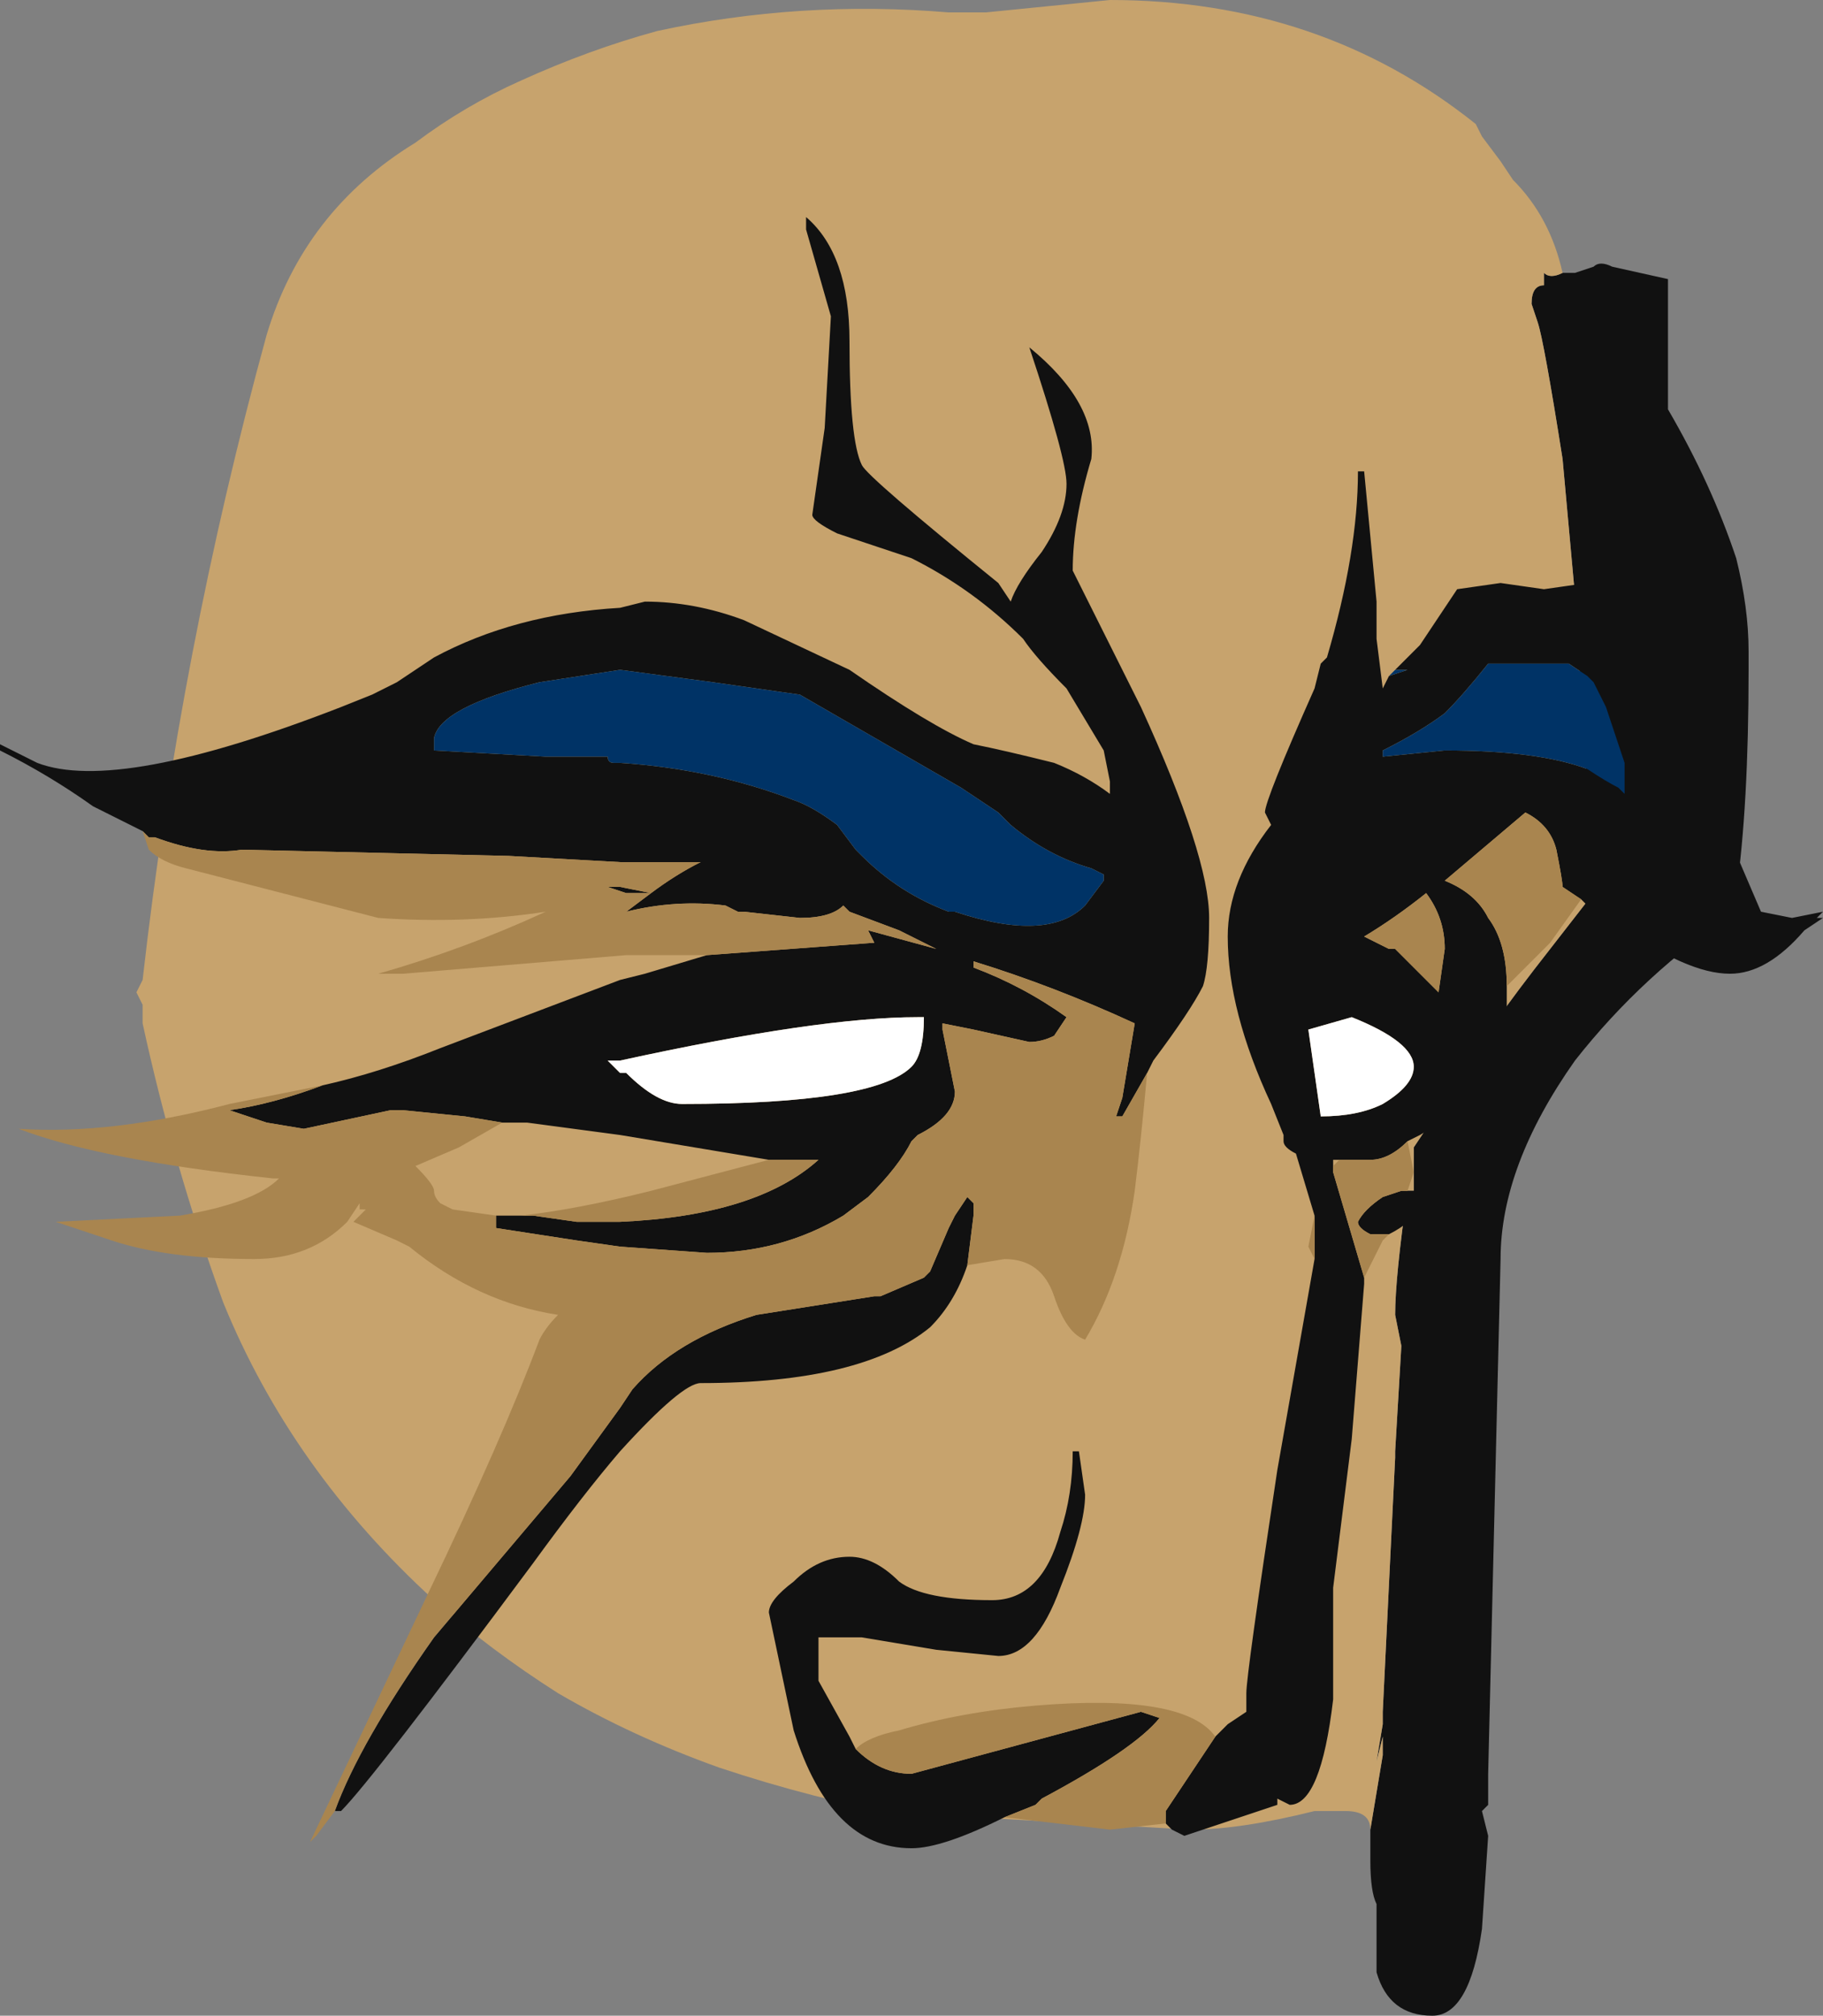 <?xml version="1.0" encoding="UTF-8" standalone="no"?>
<svg xmlns:ffdec="https://www.free-decompiler.com/flash" xmlns:xlink="http://www.w3.org/1999/xlink" ffdec:objectType="frame" height="113.75px" width="102.9px" xmlns="http://www.w3.org/2000/svg">
  <rect width="100%" height="100%" fill="#808080" stroke="none"/>
  <g transform="matrix(1.0, 0.0, 0.0, 1.0, 22.75, 74.2)">
    <use ffdec:characterId="280" height="16.25" transform="matrix(7.0, 0.0, 0.0, 7.0, -22.75, -74.2)" width="14.7" xlink:href="#shape0"/>
  </g>
  <defs>
    <g id="shape0" transform="matrix(1.0, 0.0, 0.0, 1.0, 3.25, 10.6)">
      <path d="M9.35 -8.4 L9.45 -8.4 9.6 -8.45 Q9.65 -8.5 9.75 -8.45 L10.2 -8.35 10.2 -7.3 Q10.55 -6.7 10.75 -6.1 10.85 -5.7 10.85 -5.35 L10.85 -5.2 Q10.85 -4.1 10.75 -3.4 L10.75 -3.25 Q10.0 -2.75 9.45 -2.05 8.85 -1.2 8.85 -0.45 L8.75 3.7 8.75 3.95 8.7 4.0 8.75 4.2 8.7 4.95 Q8.6 5.65 8.3 5.65 7.95 5.65 7.85 5.3 L7.85 4.75 Q7.8 4.65 7.8 4.4 L7.8 4.15 7.9 3.55 7.9 3.4 7.85 3.6 7.9 3.3 7.9 3.2 8.0 1.15 8.0 1.1 8.05 0.25 8.0 0.0 Q8.0 -0.3 8.1 -1.0 L8.15 -1.0 8.15 -1.35 8.55 -1.95 Q8.7 -2.25 9.25 -2.95 L9.6 -3.4 9.45 -5.8 9.35 -6.9 Q9.2 -7.85 9.15 -8.0 L9.1 -8.15 Q9.1 -8.3 9.2 -8.3 L9.2 -8.4 Q9.25 -8.35 9.35 -8.4" fill="#111111" fill-rule="evenodd" stroke="none"/>
      <path d="M7.8 4.15 Q7.8 4.0 7.6 4.0 L7.35 4.0 Q6.75 4.15 6.35 4.15 L4.6 4.05 4.1 4.05 Q3.3 3.9 2.55 3.65 1.85 3.4 1.25 3.05 0.7 2.7 0.25 2.3 -0.9 1.25 -1.45 -0.1 -1.85 -1.2 -2.1 -2.35 L-2.1 -2.5 -2.15 -2.6 -2.1 -2.7 Q-1.8 -5.35 -1.1 -7.9 -0.8 -8.9 0.1 -9.45 0.5 -9.75 0.95 -9.95 1.5 -10.2 2.05 -10.35 3.2 -10.6 4.4 -10.5 L4.7 -10.5 5.7 -10.6 Q7.4 -10.6 8.65 -9.6 L8.7 -9.5 8.85 -9.3 8.95 -9.15 Q9.25 -8.85 9.35 -8.4 9.25 -8.35 9.2 -8.4 L9.2 -8.3 Q9.1 -8.3 9.1 -8.15 L9.15 -8.0 Q9.2 -7.85 9.35 -6.9 L9.45 -5.8 9.6 -3.4 9.25 -2.95 Q8.7 -2.25 8.55 -1.95 L8.15 -1.35 8.15 -1.0 8.1 -1.0 Q8.0 -0.3 8.0 0.0 L8.05 0.25 8.0 1.1 8.0 1.15 7.9 3.2 7.9 3.3 7.85 3.6 7.9 3.4 7.9 3.55 7.8 4.15" fill="#c7a36d" fill-rule="evenodd" stroke="none"/>
      <path d="M-2.1 -3.9 L-2.5 -4.1 Q-2.85 -4.35 -3.25 -4.55 L-3.25 -4.6 -2.95 -4.45 Q-2.3 -4.2 -0.5 -4.9 L-0.25 -5.0 -0.05 -5.1 Q0.1 -5.2 0.25 -5.3 0.9 -5.65 1.75 -5.7 L1.95 -5.75 Q2.35 -5.75 2.75 -5.6 L3.6 -5.2 Q4.25 -4.75 4.6 -4.6 4.85 -4.55 5.25 -4.45 5.5 -4.35 5.7 -4.2 L5.7 -4.3 5.65 -4.55 5.35 -5.05 Q5.1 -5.3 5.0 -5.45 4.6 -5.85 4.1 -6.1 L3.5 -6.3 Q3.3 -6.4 3.3 -6.45 L3.4 -7.15 3.45 -8.05 3.25 -8.75 3.25 -8.85 Q3.25 -8.8 3.25 -8.85 3.6 -8.55 3.6 -7.85 3.6 -7.05 3.7 -6.85 3.75 -6.75 4.8 -5.9 L4.9 -5.75 Q4.95 -5.9 5.15 -6.15 5.35 -6.45 5.35 -6.7 5.35 -6.9 5.05 -7.8 5.6 -7.35 5.55 -6.9 5.4 -6.4 5.4 -6.0 L5.95 -4.9 Q6.5 -3.7 6.5 -3.2 6.5 -2.8 6.45 -2.65 6.35 -2.45 6.05 -2.05 L6.0 -1.95 5.8 -1.6 5.75 -1.6 5.8 -1.75 5.9 -2.35 Q5.25 -2.65 4.6 -2.85 L4.6 -2.8 Q5.0 -2.65 5.35 -2.4 L5.25 -2.25 Q5.15 -2.2 5.05 -2.2 L4.6 -2.3 4.35 -2.35 4.35 -2.3 4.45 -1.8 Q4.45 -1.6 4.15 -1.45 L4.1 -1.4 Q4.0 -1.2 3.75 -0.95 L3.55 -0.8 Q3.05 -0.5 2.45 -0.5 L1.75 -0.55 1.4 -0.6 0.75 -0.7 0.75 -0.8 0.95 -0.8 1.05 -0.8 1.4 -0.75 1.75 -0.75 Q2.85 -0.8 3.35 -1.25 L2.95 -1.25 1.75 -1.45 1.0 -1.55 0.8 -1.55 0.5 -1.6 0.0 -1.65 -0.1 -1.65 -0.8 -1.5 -1.1 -1.55 -1.4 -1.65 Q-1.05 -1.7 -0.65 -1.85 -0.2 -1.95 0.3 -2.15 L1.75 -2.7 1.95 -2.75 2.45 -2.9 3.8 -3.0 3.75 -3.1 4.3 -2.95 4.0 -3.1 3.6 -3.25 3.55 -3.3 Q3.45 -3.2 3.2 -3.2 L2.75 -3.25 2.7 -3.25 2.6 -3.3 Q2.2 -3.35 1.8 -3.25 L2.0 -3.4 1.8 -3.4 1.65 -3.45 1.75 -3.45 2.0 -3.4 Q2.2 -3.55 2.4 -3.65 L1.75 -3.65 0.85 -3.7 -1.3 -3.75 Q-1.6 -3.7 -2.0 -3.85 L-2.05 -3.85 -2.1 -3.9 M4.55 -0.4 Q4.45 -0.1 4.25 0.1 3.7 0.55 2.4 0.55 2.25 0.55 1.75 1.1 1.45 1.45 1.05 2.0 -0.25 3.75 -0.5 4.0 L-0.55 4.0 Q-0.35 3.45 0.25 2.6 L1.35 1.3 1.75 0.75 1.85 0.6 Q2.2 0.2 2.85 0.0 L3.8 -0.15 3.85 -0.15 4.2 -0.3 4.25 -0.35 4.4 -0.7 4.45 -0.8 4.55 -0.95 4.6 -0.9 4.6 -0.8 4.55 -0.4 M3.5 -3.95 L3.65 -3.75 3.7 -3.7 Q4.0 -3.4 4.4 -3.25 L4.45 -3.25 Q5.2 -3.0 5.5 -3.3 L5.65 -3.5 5.65 -3.55 5.55 -3.6 Q5.2 -3.7 4.9 -3.95 L4.8 -4.05 4.5 -4.25 3.2 -5.0 2.5 -5.1 1.75 -5.2 1.1 -5.1 Q0.3 -4.9 0.25 -4.65 L0.25 -4.55 1.15 -4.5 1.65 -4.5 Q1.65 -4.45 1.7 -4.45 L1.75 -4.45 Q2.5 -4.4 3.15 -4.15 3.3 -4.1 3.5 -3.95 M1.8 -1.95 Q2.05 -1.7 2.25 -1.7 3.8 -1.7 4.1 -2.0 4.2 -2.1 4.2 -2.4 L4.15 -2.4 Q3.35 -2.4 1.75 -2.05 L1.65 -2.05 1.75 -1.95 1.8 -1.95 M8.0 -5.2 L8.2 -5.4 8.5 -5.85 8.85 -5.9 9.2 -5.85 9.55 -5.9 Q9.7 -5.85 9.85 -5.7 10.05 -5.6 10.15 -5.45 10.2 -5.35 10.2 -5.1 10.3 -4.85 10.3 -4.6 10.5 -4.3 10.65 -3.95 L10.95 -3.25 11.2 -3.2 11.45 -3.25 11.4 -3.2 11.45 -3.2 11.3 -3.1 Q11.0 -2.75 10.7 -2.75 10.35 -2.75 9.8 -3.15 L9.65 -3.3 9.55 -3.3 9.5 -3.35 9.35 -3.45 Q9.35 -3.5 9.3 -3.75 9.25 -3.95 9.05 -4.05 L8.4 -3.5 Q8.65 -3.4 8.75 -3.2 8.9 -3.0 8.9 -2.65 L8.9 -2.3 Q8.85 -2.2 8.8 -2.15 9.0 -1.9 9.0 -1.75 8.95 -1.45 8.7 -1.45 8.65 -1.45 8.6 -1.55 8.55 -1.6 8.45 -1.6 L8.2 -1.45 8.1 -1.4 Q7.95 -1.25 7.8 -1.25 L7.55 -1.25 7.5 -1.25 7.5 -1.2 7.5 -1.15 7.75 -0.3 7.75 -0.25 7.65 1.0 7.5 2.2 7.5 3.1 Q7.4 3.95 7.15 3.95 L7.05 3.9 7.05 3.95 Q6.9 4.0 6.3 4.2 L6.2 4.15 6.15 4.1 6.15 4.0 6.55 3.4 6.65 3.3 6.8 3.2 6.8 3.05 Q6.8 2.9 7.05 1.25 L7.35 -0.45 7.35 -0.8 7.2 -1.3 Q7.1 -1.35 7.1 -1.4 L7.1 -1.45 7.0 -1.7 Q6.65 -2.45 6.65 -3.05 6.65 -3.5 7.0 -3.95 L6.95 -4.05 Q6.95 -4.15 7.35 -5.05 L7.4 -5.25 7.45 -5.3 Q7.7 -6.15 7.7 -6.8 L7.75 -6.8 7.85 -5.75 7.85 -5.45 7.9 -5.05 7.95 -5.15 8.1 -5.2 8.0 -5.2 M8.1 -1.0 L8.15 -1.0 8.25 -0.9 8.1 -0.75 Q8.05 -0.7 7.95 -0.65 L7.8 -0.65 Q7.7 -0.7 7.7 -0.75 7.75 -0.85 7.9 -0.95 L8.05 -1.0 8.1 -1.0 M4.85 4.05 Q4.35 4.3 4.1 4.3 3.45 4.3 3.15 3.35 L2.95 2.4 Q2.95 2.3 3.15 2.15 3.35 1.95 3.6 1.95 3.8 1.95 4.0 2.15 4.2 2.3 4.75 2.3 5.15 2.3 5.3 1.75 5.4 1.45 5.4 1.1 L5.45 1.1 5.5 1.45 Q5.5 1.7 5.3 2.2 5.1 2.75 4.8 2.75 L4.3 2.7 3.7 2.6 3.35 2.6 3.35 2.95 3.6 3.4 3.65 3.5 Q3.85 3.7 4.1 3.7 L5.95 3.2 6.1 3.25 Q5.9 3.5 5.15 3.9 L5.1 3.95 4.85 4.05 M9.6 -5.1 L9.55 -5.15 9.4 -5.25 8.75 -5.25 Q8.55 -5.0 8.4 -4.85 8.2 -4.7 7.9 -4.55 L7.9 -4.5 8.4 -4.55 Q9.15 -4.55 9.55 -4.4 9.7 -4.3 9.8 -4.25 L9.85 -4.2 9.85 -4.3 Q9.85 -4.4 9.85 -4.45 L9.7 -4.9 9.6 -5.1 M7.6 -3.85 L7.6 -3.85 M7.3 -2.3 Q7.35 -1.95 7.4 -1.6 7.7 -1.6 7.9 -1.7 8.15 -1.85 8.15 -2.0 8.15 -2.2 7.65 -2.4 L7.3 -2.3 M8.25 -3.4 Q8.0 -3.2 7.75 -3.05 L7.95 -2.95 8.0 -2.95 8.35 -2.6 8.4 -2.95 Q8.4 -3.2 8.25 -3.4" fill="#111111" fill-rule="evenodd" stroke="none"/>
      <path d="M1.8 -1.95 L1.75 -1.95 1.65 -2.05 1.75 -2.05 Q3.35 -2.4 4.15 -2.4 L4.2 -2.4 Q4.2 -2.1 4.1 -2.0 3.8 -1.7 2.25 -1.7 2.05 -1.7 1.8 -1.95 M7.3 -2.3 L7.65 -2.4 Q8.15 -2.2 8.15 -2.0 8.15 -1.85 7.9 -1.7 7.7 -1.6 7.4 -1.6 7.35 -1.95 7.3 -2.3" fill="#ffffff" fill-rule="evenodd" stroke="none"/>
      <path d="M6.0 -1.95 Q5.95 -1.4 5.9 -1.0 5.8 -0.3 5.5 0.2 5.35 0.15 5.25 -0.15 5.15 -0.45 4.85 -0.45 L4.55 -0.4 4.6 -0.8 4.6 -0.9 4.55 -0.95 4.45 -0.8 4.4 -0.7 4.25 -0.35 4.2 -0.3 3.85 -0.15 3.8 -0.15 2.85 0.0 Q2.2 0.2 1.85 0.6 L1.75 0.75 1.35 1.3 0.25 2.6 Q-0.35 3.45 -0.55 4.0 L-0.7 4.2 -0.75 4.25 0.2 2.25 Q0.8 1.0 1.1 0.2 1.15 0.1 1.25 0.0 0.6 -0.1 0.05 -0.55 L-0.05 -0.6 -0.4 -0.75 -0.3 -0.85 -0.35 -0.85 -0.35 -0.9 -0.45 -0.75 Q-0.75 -0.45 -1.2 -0.45 -1.9 -0.45 -2.35 -0.6 L-2.8 -0.75 -1.8 -0.8 Q-1.2 -0.9 -1.0 -1.1 L-1.05 -1.1 Q-2.45 -1.25 -3.1 -1.5 -2.35 -1.45 -1.4 -1.7 L-0.65 -1.85 Q-1.05 -1.7 -1.4 -1.65 L-1.1 -1.55 -0.8 -1.5 -0.1 -1.65 0.0 -1.65 0.5 -1.6 0.8 -1.55 0.45 -1.35 0.1 -1.2 Q0.25 -1.05 0.25 -1.0 0.25 -0.95 0.3 -0.9 L0.4 -0.85 0.75 -0.8 0.75 -0.7 1.4 -0.6 1.75 -0.55 2.45 -0.5 Q3.05 -0.5 3.55 -0.8 L3.75 -0.95 Q4.0 -1.2 4.1 -1.4 L4.15 -1.45 Q4.45 -1.6 4.45 -1.8 L4.35 -2.3 4.35 -2.35 4.6 -2.3 5.05 -2.2 Q5.15 -2.2 5.25 -2.25 L5.35 -2.4 Q5.0 -2.65 4.6 -2.8 L4.6 -2.85 Q5.25 -2.65 5.9 -2.35 L5.8 -1.75 5.75 -1.6 5.8 -1.6 6.0 -1.95 M2.45 -2.9 L1.8 -2.9 0.0 -2.75 -0.2 -2.75 Q0.5 -2.95 1.15 -3.25 0.5 -3.15 -0.2 -3.2 L-1.75 -3.6 Q-1.95 -3.65 -2.05 -3.75 L-2.1 -3.9 -2.05 -3.85 -2.0 -3.85 Q-1.6 -3.7 -1.3 -3.75 L0.85 -3.7 1.75 -3.65 2.4 -3.65 Q2.2 -3.55 2.0 -3.4 L1.75 -3.45 1.65 -3.45 1.8 -3.4 2.0 -3.4 1.8 -3.25 Q2.2 -3.35 2.6 -3.3 L2.7 -3.25 2.75 -3.25 3.2 -3.2 Q3.45 -3.2 3.55 -3.3 L3.6 -3.25 4.0 -3.1 4.3 -2.95 3.75 -3.1 3.8 -3.0 2.45 -2.9 M0.95 -0.8 Q1.4 -0.85 2.0 -1.0 L2.95 -1.25 3.35 -1.25 Q2.85 -0.8 1.75 -0.75 L1.4 -0.75 1.05 -0.8 0.95 -0.8 M9.5 -3.35 L9.25 -3.0 8.9 -2.65 Q8.9 -3.0 8.75 -3.2 8.65 -3.4 8.4 -3.5 L9.05 -4.05 Q9.25 -3.95 9.3 -3.75 9.35 -3.5 9.35 -3.45 L9.5 -3.35 M8.1 -1.4 L8.15 -1.15 8.1 -1.0 8.05 -1.0 7.9 -0.95 Q7.75 -0.85 7.7 -0.75 7.7 -0.7 7.8 -0.65 L7.95 -0.65 7.9 -0.6 7.75 -0.3 7.5 -1.15 7.5 -1.2 7.55 -1.25 7.8 -1.25 Q7.95 -1.25 8.1 -1.4 M6.15 4.1 L5.7 4.15 4.85 4.05 5.1 3.95 5.15 3.9 Q5.9 3.5 6.1 3.25 L5.95 3.2 4.1 3.7 Q3.85 3.7 3.65 3.5 3.75 3.4 4.0 3.35 4.5 3.2 5.1 3.15 6.3 3.05 6.55 3.4 L6.15 4.0 6.15 4.1 M7.35 -0.45 L7.3 -0.55 7.35 -0.8 7.35 -0.45 M7.6 -3.85 L7.6 -3.85 M8.25 -3.4 Q8.4 -3.2 8.4 -2.95 L8.35 -2.6 8.0 -2.95 7.95 -2.95 7.75 -3.05 Q8.0 -3.2 8.25 -3.4" fill="#a9854f" fill-rule="evenodd" stroke="none"/>
      <path d="M3.5 -3.95 Q3.3 -4.1 3.15 -4.15 2.5 -4.4 1.75 -4.45 L1.7 -4.45 Q1.65 -4.45 1.65 -4.5 L1.15 -4.5 0.25 -4.55 0.25 -4.65 Q0.3 -4.9 1.1 -5.1 L1.75 -5.2 2.5 -5.1 3.2 -5.0 4.5 -4.25 4.8 -4.05 4.9 -3.95 Q5.2 -3.7 5.55 -3.6 L5.65 -3.55 5.65 -3.5 5.5 -3.3 Q5.2 -3.0 4.45 -3.25 L4.4 -3.25 Q4.0 -3.4 3.7 -3.7 L3.65 -3.75 3.5 -3.95 M7.95 -5.15 L8.0 -5.2 8.1 -5.2 7.95 -5.15 M9.6 -5.1 L9.7 -4.9 9.85 -4.45 Q9.85 -4.4 9.85 -4.3 L9.85 -4.2 9.8 -4.25 Q9.7 -4.3 9.55 -4.4 9.15 -4.55 8.4 -4.55 L7.9 -4.5 7.9 -4.55 Q8.2 -4.7 8.4 -4.85 8.55 -5.0 8.75 -5.25 L9.4 -5.25 9.55 -5.15 9.6 -5.1" fill="#003366" fill-rule="evenodd" stroke="none"/>
    </g>
  </defs>
</svg>
